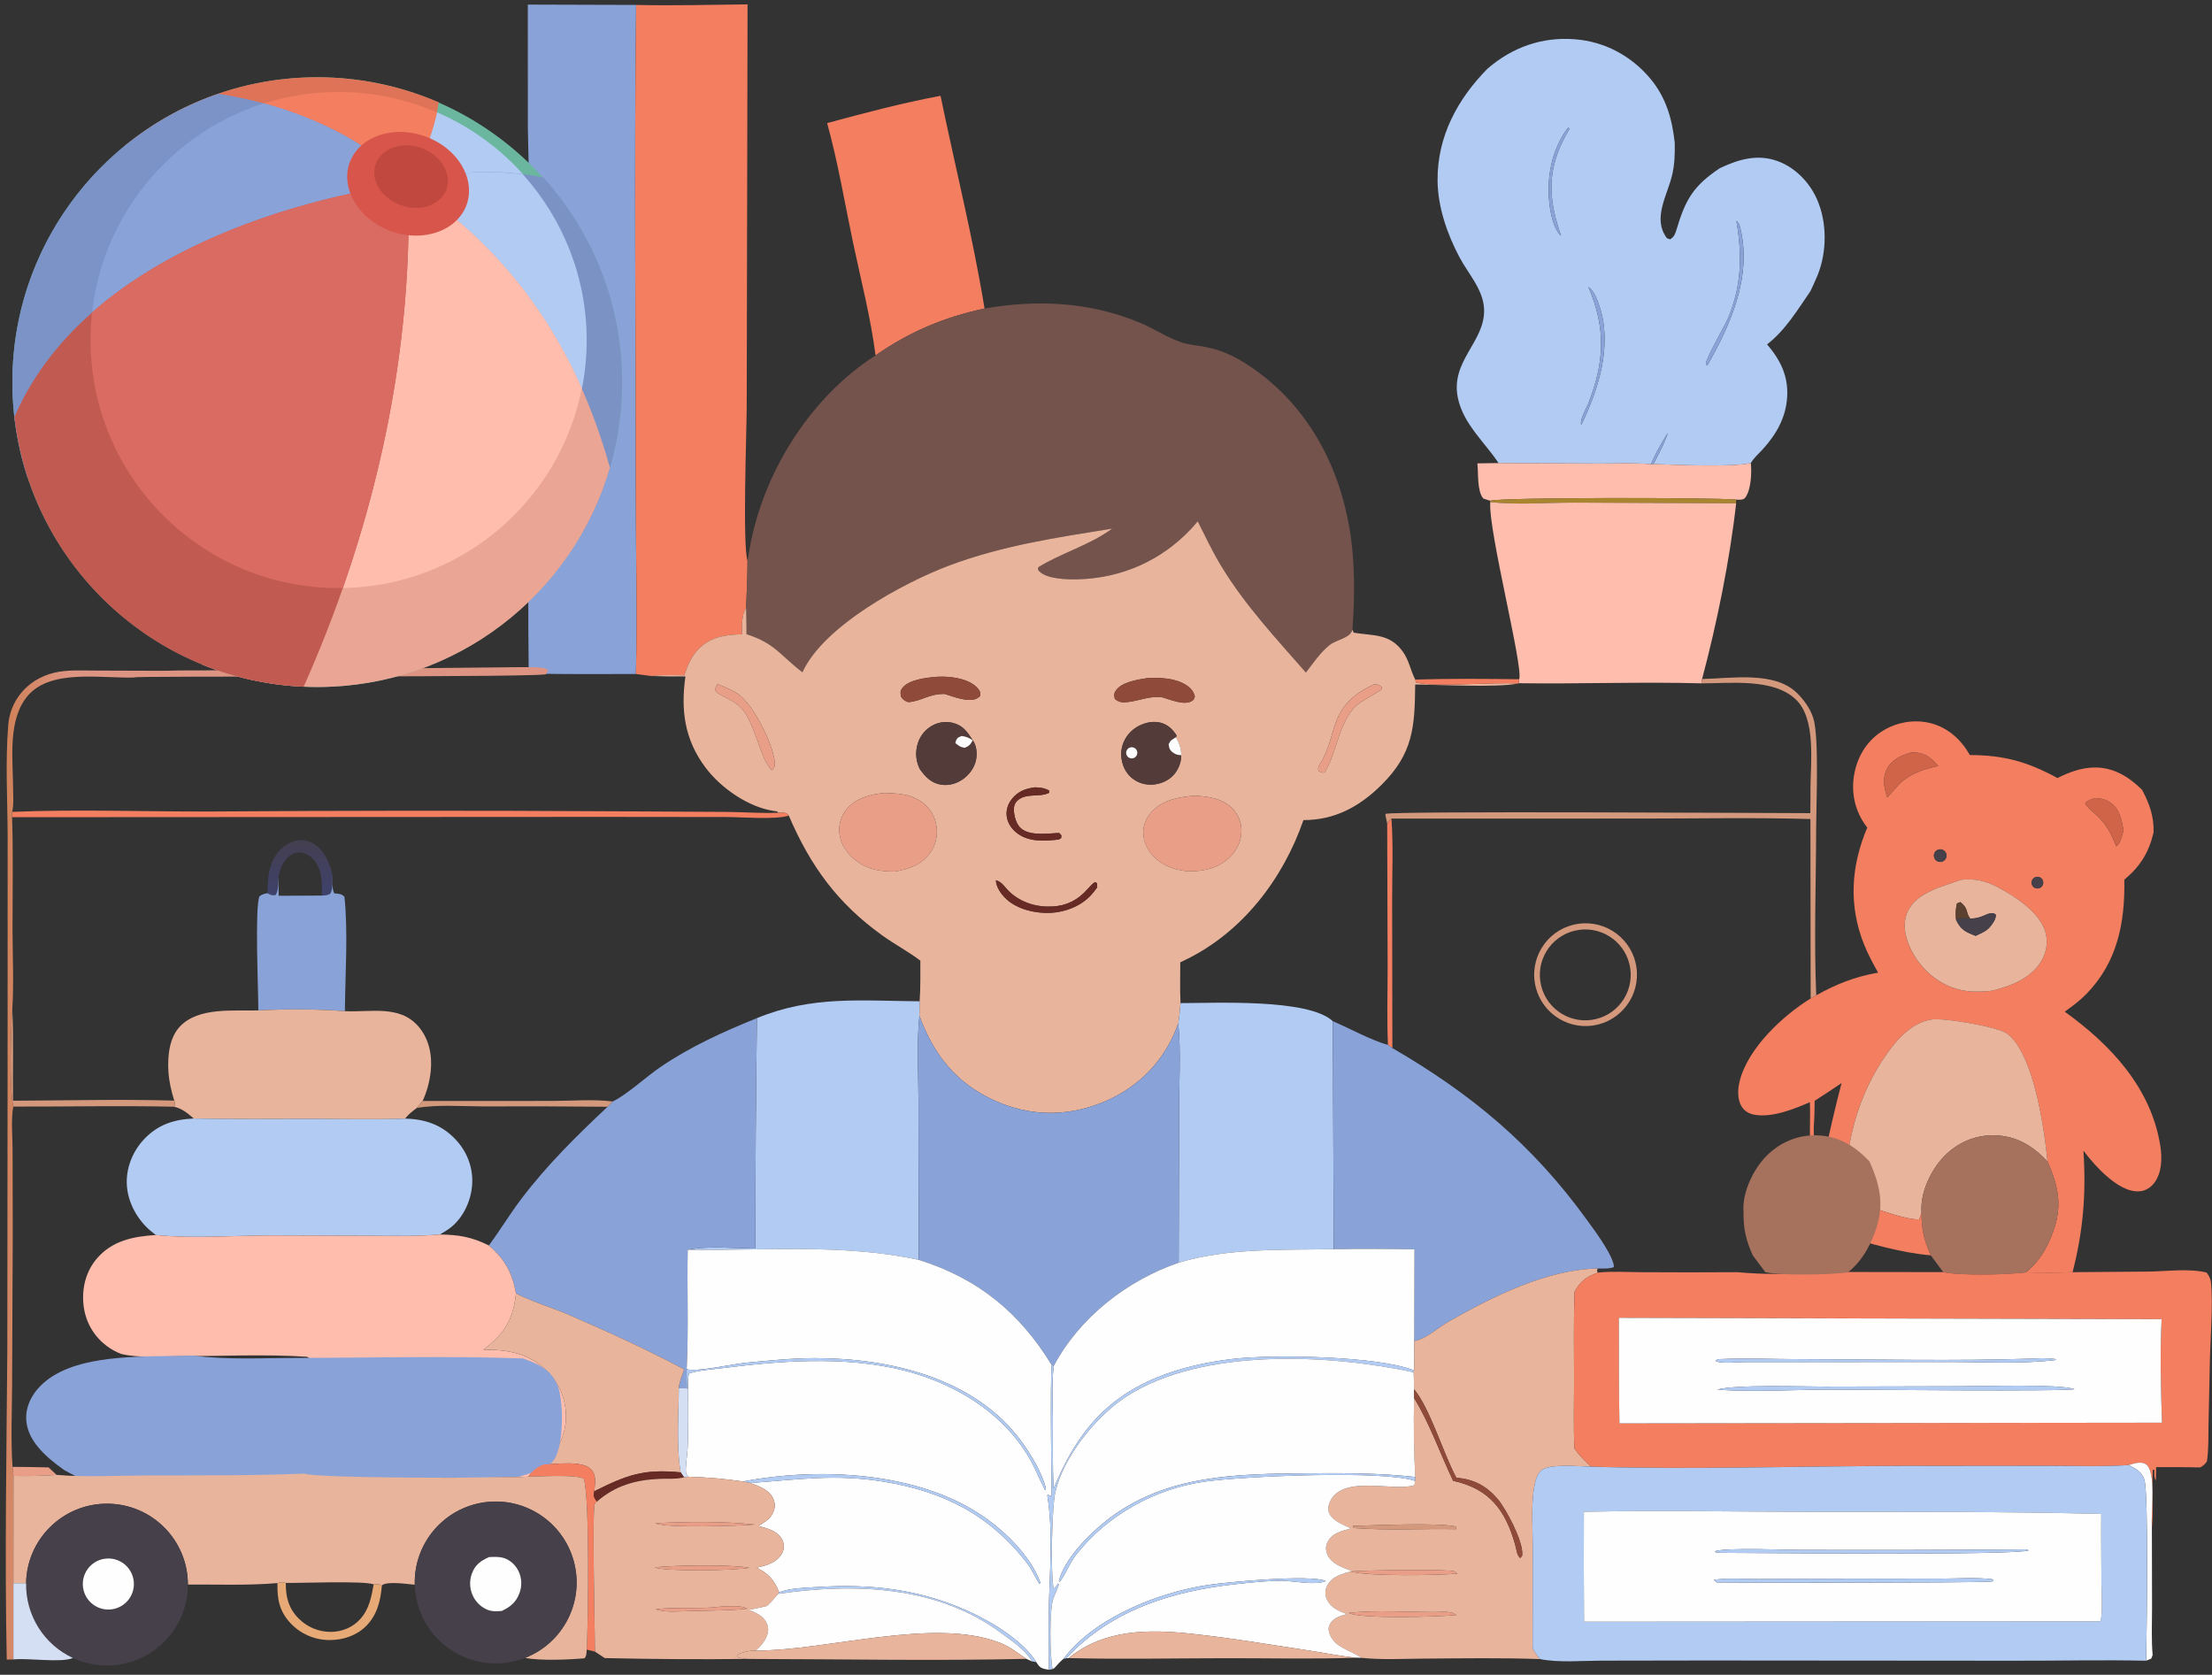 <svg width="317" height="240" viewBox="0 0 317 240" fill="none" xmlns="http://www.w3.org/2000/svg">
<rect x="0" y="0" width="317" height="240" fill="#333333" stroke="none"/>
<path d="M75.64 0.66L91.163 0.706C90.875 24.061 91.118 47.446 91.113 70.803C91.112 79.381 91.362 88.017 91.131 96.587C86.013 96.583 80.883 96.646 75.767 96.512C75.714 91.881 75.696 87.249 75.712 82.617C75.709 80.503 75.929 78.119 75.6 76.046C76.263 74.575 75.748 69.233 75.603 67.435C76.188 65.512 75.8 59.335 75.802 56.994L75.834 34.494C75.995 29.085 75.731 23.645 75.644 18.236L75.64 0.66Z" fill="#89A2D8"/>
<path d="M107.132 0.626C101.818 0.677 96.478 0.832 91.166 0.707C90.878 24.061 91.122 47.446 91.117 70.803C91.115 79.381 91.365 88.017 91.134 96.588L93.365 96.879C94.895 96.666 96.518 96.767 98.064 96.775C98.541 95.34 99.084 94.026 100.181 92.943C101.903 91.245 104.028 90.946 106.329 90.906C106.356 89.717 106.248 88.126 106.926 87.127C107.007 84.878 107.124 82.624 107.124 80.374C106.399 78.024 106.995 61.886 107.011 58.393L107.132 0.626Z" fill="#F37E60"/>
<path d="M213.184 9.832C216.736 6.779 220.941 5.265 225.664 5.623C229.926 5.946 233.725 7.966 236.475 11.229C238.747 13.926 239.63 17.01 240.005 20.454C240.035 22.043 239.998 23.514 239.636 25.067C238.949 28.021 236.757 31.31 238.886 34.134L239.332 34.298C239.88 34 240.065 33.55 240.235 32.98C241.547 28.565 242.67 26.647 246.458 24.105C249.114 22.852 251.798 22.035 254.711 23.072C257.258 23.978 259.34 26.148 260.411 28.598C261.852 31.895 261.825 36.122 260.475 39.447C260.161 40.219 259.801 40.977 259.447 41.731C257.617 44.383 255.828 47.37 253.237 49.351C255.135 51.556 256.3 53.886 256.117 56.88C255.935 59.867 254.56 62.251 252.584 64.421C252.037 65.021 251.281 65.66 250.916 66.368C248.028 66.979 240.213 66.617 236.95 66.499C237.703 65.033 238.518 63.598 239.019 62.023C238.104 63.499 237.252 64.907 236.618 66.53C234.216 66.296 231.66 66.438 229.244 66.427L214.76 66.362C212.743 63.334 209.723 60.763 208.935 57.064C207.798 51.732 212.802 49.031 212.685 44.39C212.612 41.522 210.428 39.264 209.149 36.851C207.393 33.538 206.052 29.666 206.017 25.886C205.96 19.599 208.851 14.214 213.184 9.832ZM224.768 18.229C222.289 21.479 221.572 25.567 222.094 29.568C222.26 30.844 222.728 32.94 223.719 33.793C222.061 29.028 221.637 25.065 223.876 20.402C224.189 19.751 224.544 19.121 224.904 18.495L224.768 18.229ZM248.835 31.649C249.708 36.562 249.587 41.169 247.551 45.803C247.108 46.813 244.374 51.522 244.474 52.171C244.489 52.267 244.6 52.32 244.662 52.395C248.056 46.415 251.098 39.63 249.385 32.611C249.275 32.162 249.199 31.956 248.835 31.649ZM227.628 41.117C230.165 47.018 229.957 51.909 227.6 57.867C227.29 58.652 226.443 60.003 226.579 60.803L226.628 60.862C229.096 55.754 231.111 49.486 229.206 43.852C228.897 42.938 228.459 41.647 227.628 41.117Z" fill="#B2CBF3"/>
<path d="M118.535 17.642C123.918 16.179 129.302 14.756 134.788 13.73C136.88 23.866 139.426 33.996 141.095 44.207C135.244 45.478 130.389 47.509 125.473 50.931C124.794 45.543 123.366 40.09 122.249 34.77C121.057 29.094 120.084 23.225 118.535 17.642Z" fill="#F37E60"/>
<path d="M223.721 33.794C222.73 32.941 222.262 30.845 222.096 29.569C221.574 25.568 222.291 21.48 224.77 18.23L224.906 18.496C224.546 19.122 224.191 19.752 223.878 20.403C221.64 25.066 222.063 29.028 223.721 33.794Z" fill="#89A2D8"/>
<path d="M244.658 52.395C244.595 52.32 244.484 52.267 244.469 52.171C244.37 51.522 247.103 46.813 247.547 45.803C249.583 41.169 249.704 36.561 248.831 31.649C249.194 31.956 249.271 32.162 249.381 32.611C251.093 39.63 248.051 46.415 244.658 52.395Z" fill="#89A2D8"/>
<path d="M226.631 60.859L226.581 60.8C226.445 60 227.293 58.648 227.603 57.864C229.96 51.905 230.167 47.014 227.63 41.113C228.462 41.644 228.9 42.934 229.209 43.848C231.113 49.482 229.099 55.751 226.631 60.859Z" fill="#89A2D8"/>
<path d="M125.472 50.932C130.388 47.51 135.243 45.479 141.094 44.208C148.713 42.898 156.086 43.249 163.318 46.227C165.308 47.046 167.216 48.349 169.232 49.035C170.296 49.397 171.567 49.502 172.679 49.706C175.326 50.19 177.505 51.343 179.693 52.881C187.389 58.291 191.86 66.613 193.403 75.754C194.194 80.442 194.159 85.475 193.817 90.214C193.567 91.43 191.509 91.675 190.578 92.409C189.235 93.469 188.182 95.03 187.148 96.382C182.817 91.434 178.415 86.731 174.982 81.072C173.746 79.034 172.719 76.835 171.642 74.709C171.337 75.079 171.021 75.44 170.694 75.792C166.439 80.329 160.736 82.848 154.504 83.019C152.984 83.06 149.982 83 148.906 81.834C148.68 81.589 148.755 81.642 148.797 81.281C152.238 79.179 156.056 78.186 159.397 75.748C151.366 77.048 143.626 78.177 135.966 81.067C129.457 83.522 117.988 89.727 114.996 96.337C111.86 93.966 111.07 92.17 106.975 90.881C106.995 89.632 106.947 88.375 106.923 87.125C107.004 84.876 107.121 82.622 107.121 80.372C107.302 79.375 107.455 78.374 107.663 77.382C109.862 66.945 116.44 56.718 125.472 50.932Z" fill="#74534C"/>
<path d="M236.616 66.526C237.251 64.903 238.102 63.495 239.017 62.019C238.516 63.594 237.701 65.029 236.948 66.495L236.616 66.526Z" fill="#89A2D8"/>
<path d="M211.723 66.403L214.759 66.36L229.243 66.424C231.66 66.436 234.215 66.294 236.617 66.528L236.949 66.496C240.213 66.615 248.027 66.977 250.915 66.366C251.041 67.751 250.962 70.131 250.125 71.296C249.943 71.55 249.706 71.58 249.403 71.609C249.241 71.625 248.974 71.605 248.804 71.596C245.395 71.285 215.069 71.26 213.553 71.761L212.565 71.439C211.645 70.312 211.889 67.865 211.723 66.403Z" fill="#FFBEAD"/>
<path d="M213.551 71.758C215.066 71.257 245.393 71.281 248.802 71.593L248.801 72.131L225.548 72.025C221.66 72.028 217.418 72.377 213.568 71.954L213.551 71.758Z" fill="#AA8530"/>
<path d="M213.569 71.954C217.419 72.377 221.661 72.028 225.549 72.026L248.802 72.131C247.913 80.189 246.02 89.451 243.924 97.303L243.822 97.925C235.104 97.682 226.362 98.033 217.641 97.907L217.71 97.334C218.379 95.784 213.25 75.976 213.569 71.954Z" fill="#FFBEAD"/>
<path d="M106.327 90.902C106.354 89.713 106.245 88.123 106.924 87.124C106.948 88.373 106.996 89.63 106.976 90.88C111.071 92.169 111.861 93.964 114.997 96.336C117.989 89.725 129.458 83.52 135.966 81.065C143.627 78.176 151.367 77.047 159.398 75.746C156.056 78.184 152.239 79.177 148.798 81.28C148.756 81.641 148.681 81.588 148.907 81.833C149.982 82.998 152.985 83.059 154.505 83.017C160.737 82.847 166.44 80.328 170.695 75.79C171.021 75.438 171.338 75.077 171.643 74.707C172.72 76.833 173.747 79.032 174.983 81.07C178.416 86.73 182.818 91.433 187.149 96.38C188.183 95.029 189.236 93.467 190.579 92.408C191.51 91.674 193.568 91.429 193.818 90.212L193.997 90.667C196.721 91.122 199.115 90.752 200.987 93.31C201.945 94.618 202.107 96.011 202.818 97.381L202.92 97.783C205.422 98.554 214.157 97.683 217.499 97.965C214.422 98.558 206.314 98.115 202.81 98.09C202.75 104.184 202.526 107.974 197.972 112.483C194.832 115.594 191.288 117.527 186.798 117.52C183.846 126.007 178.035 133.604 169.844 137.569L169.144 137.904C169.151 139.84 169.072 141.817 169.181 143.747C169.107 144.735 169 145.721 168.859 146.702C168.676 147.173 168.484 147.64 168.282 148.102C166.204 152.823 162.436 156.277 157.622 158.126C152.586 160.06 147.424 159.93 142.513 157.702C137.01 155.206 133.821 151.143 131.76 145.58L131.791 143.484C131.939 141.561 131.878 139.593 131.897 137.662C130.186 136.371 128.233 135.334 126.48 134.079C120.012 129.445 116.146 124.105 113.042 116.883C113.006 116.83 112.978 116.768 112.932 116.721C112.561 116.353 111.951 116.478 111.467 116.471L111.41 116.278C111.279 116.262 111.147 116.247 111.015 116.229C107.289 115.717 103.307 112.938 101.088 109.971C98.094 105.965 97.548 101.771 98.227 96.931C96.605 96.953 94.983 96.935 93.362 96.876C94.892 96.663 96.516 96.764 98.062 96.771C98.539 95.337 99.082 94.022 100.179 92.94C101.901 91.241 104.026 90.943 106.327 90.902ZM168.517 105.654L168.62 105.406C168.05 104.476 167.262 103.756 166.166 103.527C165.002 103.283 163.69 103.659 162.72 104.315C161.672 105.013 160.956 106.111 160.74 107.352C160.545 108.535 160.845 109.879 161.58 110.835C162.306 111.772 163.398 112.353 164.58 112.431C165.791 112.52 167.082 112.104 167.976 111.274C168.739 110.566 169.223 109.473 169.283 108.437C169.287 108.362 169.28 108.288 169.279 108.213C169.245 107.156 169.016 106.571 168.517 105.654ZM139.41 106.08C138.605 104.863 137.991 103.918 136.471 103.57C135.408 103.328 134.293 103.524 133.377 104.113C132.327 104.774 131.635 105.833 131.396 107.045C131.179 108.142 131.317 109.205 131.818 110.207C132.604 111.312 133.454 112.22 134.854 112.442C136.037 112.629 137.204 112.269 138.146 111.547C139.114 110.804 139.822 109.71 139.937 108.479C140.014 107.658 139.887 106.768 139.41 106.08ZM134.204 96.989C132.753 97.115 130.153 97.381 129.264 98.665C128.963 99.099 129.052 99.382 129.13 99.857C129.448 100.299 129.642 100.423 130.148 100.619C132.045 100.503 133.161 99.383 135.388 99.448C136.563 99.797 138.793 100.721 139.995 100.087C140.243 99.956 140.284 99.899 140.472 99.725C140.527 99.275 140.465 99.051 140.163 98.692C139.026 97.336 136.675 96.973 135.01 96.967C134.741 96.967 134.473 96.974 134.204 96.989ZM164.458 97.17C163.066 97.381 160.648 97.733 159.855 99.043C159.597 99.468 159.676 99.725 159.77 100.169C160.382 100.654 160.852 100.692 161.62 100.604C163.171 100.427 164.439 99.836 166.047 99.88L166.402 99.886C167.65 100.201 169.589 101.138 170.779 100.471C171.129 100.275 171.108 100.137 171.233 99.803C171.043 99.034 170.624 98.57 169.962 98.153C168.349 97.138 166.306 97.107 164.458 97.17ZM102.826 98.042L102.448 98.709C102.602 99.253 102.789 99.294 103.273 99.561C104.279 100.116 105.451 100.639 106.25 101.49C108.241 103.61 108.986 109.023 110.647 110.383C110.991 109.905 111.096 109.824 111.035 109.209C110.775 106.609 107.923 100.779 105.626 99.351C104.745 98.803 103.794 98.407 102.826 98.042ZM196.887 98.079C194.296 99.286 192.405 100.816 191.409 103.597C190.78 105.355 190.436 107.22 189.537 108.867C189.223 109.443 188.738 109.862 188.964 110.494C189.337 110.659 189.427 110.773 189.839 110.697C191.639 107.685 191.853 103.471 194.42 101.054C194.897 100.605 197.857 98.991 197.963 98.796C198.019 98.692 197.995 98.563 198.011 98.447C197.539 98.063 197.502 98.09 196.887 98.079ZM148.311 112.825C146.927 113.017 145.916 113.379 145.009 114.497C144.444 115.193 144.156 116.09 144.271 116.985C144.403 118.018 145.066 118.919 145.906 119.504C147.642 120.711 149.743 120.489 151.729 120.315L152.08 120.085L152.102 119.698L151.783 119.362C150.147 119.429 147.625 119.84 146.302 118.694C145.633 118.115 145.34 116.972 145.297 116.122C145.27 115.603 145.413 115.081 145.808 114.722C147.077 113.57 148.991 114.32 150.354 113.605L150.354 113.284C149.635 112.906 149.117 112.856 148.311 112.825ZM126.748 113.629C124.704 113.831 122.603 114.36 121.262 116.051C120.492 117.017 120.146 118.254 120.301 119.479C120.49 121.062 121.469 122.433 122.726 123.367C124.434 124.635 126.237 124.919 128.305 124.885C130.334 124.532 132.177 123.876 133.382 122.082C134.158 120.931 134.439 119.517 134.162 118.157C133.9 116.768 133.079 115.548 131.892 114.781C130.328 113.769 128.546 113.683 126.748 113.629ZM171.188 114.023C168.813 114.237 166.487 114.619 164.857 116.56C164.076 117.491 163.725 118.644 163.881 119.851C164.063 121.26 164.899 122.505 166.02 123.35C167.329 124.337 168.793 124.731 170.4 124.868C172.595 124.852 174.643 124.41 176.267 122.812C177.271 121.825 177.901 120.506 177.91 119.088C177.928 117.823 177.414 116.608 176.493 115.741C175.033 114.363 173.097 114.136 171.188 114.023ZM142.716 126.144C142.764 127.144 143.466 128.13 144.197 128.818C145.805 130.331 148.441 130.922 150.59 130.813C152.709 130.704 154.935 129.834 156.38 128.242C156.691 127.899 156.97 127.523 157.245 127.151L157.198 126.536L156.892 126.41C156.482 126.718 156.185 127.038 155.844 127.422C154.474 128.963 152.916 129.787 150.841 129.901C148.555 130.027 146.351 129.367 144.66 127.789C144 127.173 143.604 126.354 142.716 126.144Z" fill="#E9B49C"/>
<path d="M28.838 96.076L74.902 95.602C77.985 95.602 79.093 95.727 78.226 96.552C81.217 97.141 16.386 96.819 19.413 97.081C14.781 97.271 7.457 95.799 4.081 99.591C1.047 102.998 1.853 108.73 1.878 112.986C1.884 114.039 1.99 115.318 1.747 116.349L1.732 117.113C1.907 122.491 1.792 127.908 1.797 133.291C1.801 137.02 1.998 140.856 1.767 144.567C1.541 147.62 1.321 155.795 1.899 158.58C1.568 160.493 1.795 162.742 1.803 164.704L1.828 176.737L1.734 198.504C1.72 202.365 1.529 206.359 1.797 210.209L1.931 211.5L1.92 226.88L1.921 237.803L0.966 237.824C0.664 223.171 0.936 208.459 1.046 193.802L1.088 152.66L1.096 120.257C1.093 114.868 0.737 109.241 1.184 103.885C1.307 102.273 1.905 100.733 2.901 99.46C4.1 97.918 5.827 96.88 7.715 96.417C9.594 95.957 11.615 96.09 13.535 96.094L22.972 96.126C24.852 96.132 24.565 96.076 26.464 96.076C27.329 96.076 28.088 96.076 28.838 96.076Z" fill="url(#paint0_linear_2006_9272)"/>
<path d="M135.39 99.448C133.164 99.384 132.048 100.503 130.15 100.62C129.645 100.423 129.45 100.299 129.132 99.858C129.054 99.383 128.965 99.099 129.266 98.666C130.156 97.382 132.755 97.116 134.206 96.989C134.475 96.975 134.744 96.967 135.013 96.967C136.677 96.973 139.028 97.337 140.166 98.692C140.467 99.052 140.529 99.275 140.474 99.726C140.287 99.899 140.245 99.957 139.997 100.087C138.796 100.722 136.566 99.798 135.39 99.448Z" fill="#904A39"/>
<path d="M166.404 99.888L166.049 99.882C164.441 99.838 163.173 100.428 161.622 100.606C160.854 100.694 160.384 100.656 159.772 100.171C159.678 99.727 159.599 99.47 159.857 99.046C160.65 97.735 163.068 97.383 164.46 97.172C166.308 97.109 168.351 97.14 169.964 98.156C170.626 98.572 171.045 99.036 171.235 99.805C171.11 100.139 171.131 100.277 170.781 100.473C169.591 101.14 167.652 100.203 166.404 99.888Z" fill="#904A39"/>
<path d="M243.925 97.306C248.113 97.216 254.258 96.154 257.486 99.273C258.499 100.252 259.41 101.522 259.851 102.871C260.719 105.525 260.276 115.275 260.272 118.507C260.262 126.513 259.945 134.638 260.282 142.632L259.484 143.08L259.45 117.366C251.273 117.141 243.046 117.306 234.863 117.302L199.407 117.307C199.163 117.564 198.949 117.753 198.797 118.077C198.76 117.555 198.538 117.16 198.541 116.635C199.281 116.194 253.813 116.519 259.436 116.528C259.461 115.336 259.452 114.142 259.456 112.95C259.469 109.244 260.285 103.024 257.354 100.229C254.126 97.15 247.961 97.936 243.823 97.928L243.925 97.306Z" fill="#D4987C"/>
<path d="M202.818 97.385C207.766 97.224 212.76 97.279 217.711 97.337L217.642 97.91L217.5 97.968C214.157 97.686 205.423 98.557 202.921 97.786L202.818 97.385Z" fill="#F37E60"/>
<path d="M110.647 110.388C108.986 109.027 108.241 103.615 106.25 101.495C105.451 100.643 104.279 100.121 103.272 99.566C102.789 99.299 102.602 99.257 102.448 98.713L102.826 98.047C103.794 98.412 104.745 98.807 105.626 99.355C107.923 100.783 110.775 106.614 111.035 109.214C111.096 109.828 110.991 109.909 110.647 110.388Z" fill="#E99E87"/>
<path d="M189.842 110.698C189.43 110.774 189.34 110.66 188.967 110.495C188.741 109.863 189.226 109.443 189.54 108.868C190.439 107.22 190.783 105.356 191.412 103.598C192.408 100.816 194.299 99.286 196.89 98.08C197.505 98.09 197.542 98.064 198.014 98.448C197.998 98.564 198.022 98.693 197.966 98.796C197.86 98.992 194.9 100.606 194.423 101.055C191.856 103.472 191.642 107.685 189.842 110.698Z" fill="#E99E87"/>
<path d="M139.41 106.082C138.834 105.711 138.512 105.565 137.834 105.469C137.383 105.642 137.184 105.674 136.994 106.163C136.954 106.267 136.942 106.379 136.917 106.488C137.432 106.897 137.576 107.047 138.241 107.162C138.879 106.932 139.089 106.664 139.41 106.082C139.887 106.77 140.014 107.661 139.937 108.482C139.822 109.712 139.114 110.806 138.146 111.549C137.204 112.271 136.037 112.631 134.854 112.444C133.454 112.222 132.604 111.314 131.818 110.209C131.318 109.207 131.179 108.144 131.396 107.047C131.635 105.835 132.327 104.777 133.378 104.115C134.294 103.526 135.408 103.33 136.471 103.572C137.992 103.92 138.606 104.865 139.41 106.082Z" fill="#533B39"/>
<path d="M168.516 105.655C167.955 105.988 167.77 106.041 167.467 106.637C167.54 107.197 167.608 107.501 168.108 107.854C168.5 108.13 168.793 108.206 169.277 108.213C169.279 108.288 169.286 108.362 169.282 108.437C169.221 109.473 168.737 110.566 167.974 111.274C167.081 112.105 165.789 112.52 164.579 112.431C163.397 112.353 162.304 111.773 161.579 110.835C160.844 109.88 160.544 108.535 160.739 107.352C160.955 106.111 161.671 105.013 162.719 104.315C163.688 103.659 165 103.283 166.165 103.527C167.26 103.757 168.048 104.477 168.619 105.407L168.516 105.655ZM161.821 107.163C161.436 107.36 161.277 107.827 161.46 108.218C161.644 108.61 162.105 108.786 162.503 108.616C162.773 108.501 162.958 108.247 162.987 107.955C163.015 107.662 162.882 107.378 162.639 107.213C162.396 107.048 162.082 107.029 161.821 107.163Z" fill="#533B39"/>
<path d="M294.85 111.498C296.533 110.651 298.315 109.989 300.227 109.983C302.941 109.974 305.117 111.344 306.976 113.179C308.05 115.195 308.674 116.938 308.633 119.27C307.959 122.149 306.729 124.146 304.437 126.062C304.542 132.212 303.456 137.841 299.03 142.407C298.09 143.377 296.991 144.195 295.893 144.977C302.443 149.673 308.266 155.864 309.586 164.165C309.865 165.919 309.848 168.025 308.726 169.507C308.236 170.157 307.553 170.609 306.734 170.704C304.971 170.91 303.197 169.656 301.925 168.56C300.657 167.469 299.584 166.218 298.571 164.892C298.983 170.959 298.548 176.399 297.018 182.312C294.788 182.41 292.574 182.383 290.344 182.34C292.191 180.815 293.282 179 294.131 176.779C295.602 172.928 295.045 170.11 293.427 166.443C292.954 161.714 291.489 151.19 287.71 148.176C286.425 147.152 278.621 145.842 276.837 146.1C274.025 146.507 271.866 148.92 270.32 151.131C266.261 156.936 264.42 163.871 264.453 170.903C263.325 169.324 262.441 167.37 261.423 165.694C262.214 162.18 262.997 158.687 263.915 155.201C262.644 156.074 261.358 156.923 260.056 157.748C260.051 159.018 260.025 160.272 259.925 161.539C259.95 162.35 259.979 163.138 259.876 163.946L259.408 163.666C259.325 161.767 259.453 159.854 259.375 157.947C257.103 158.926 254.036 160.166 251.507 159.76C250.742 159.636 250.045 159.281 249.621 158.616C248.969 157.595 249.019 156.168 249.286 155.034C250.405 150.281 255.483 145.545 259.483 143.083L260.28 142.635C263.208 140.993 265.848 139.967 269.15 139.383C268.422 138.078 267.711 136.774 267.153 135.386C264.892 129.77 265.259 124.093 267.596 118.59C267.363 118.293 267.149 117.998 266.952 117.675C265.541 115.368 265.228 112.692 265.921 110.089C266.541 107.763 267.965 105.78 270.068 104.579C272.095 103.42 274.566 103.051 276.828 103.675C279.246 104.343 281.094 106.053 282.301 108.202C287.178 108.205 290.608 109.172 294.85 111.498ZM273.921 107.824C272.536 108.215 271.14 108.811 270.434 110.153C269.72 111.511 269.991 112.904 270.47 114.286L272.22 112.314C273.927 110.745 275.585 110.286 277.775 109.76C276.812 108.695 276.011 107.944 274.506 107.836C274.312 107.822 274.116 107.824 273.921 107.824ZM300.184 114.366C299.693 114.575 299.123 114.701 298.801 115.131C299.233 115.8 299.837 116.249 300.42 116.78C301.855 118.088 302.583 119.5 303.271 121.281C303.898 120.88 304.104 119.709 304.324 118.992C304.06 117.494 303.781 115.934 302.432 115.005C301.727 114.52 301.021 114.402 300.184 114.366ZM277.744 121.762C277.43 121.874 277.202 122.148 277.151 122.477C277.1 122.806 277.233 123.136 277.498 123.338C277.763 123.539 278.117 123.579 278.42 123.442C278.863 123.241 279.069 122.728 278.888 122.277C278.706 121.827 278.201 121.599 277.744 121.762ZM291.586 125.744C291.305 125.892 291.131 126.186 291.138 126.504C291.145 126.822 291.331 127.108 291.618 127.243C291.906 127.379 292.245 127.34 292.494 127.144C292.835 126.876 292.915 126.393 292.679 126.029C292.443 125.666 291.969 125.542 291.586 125.744ZM281.054 126.081C278.426 127.029 274.656 127.867 273.386 130.633C272.659 132.217 272.951 133.964 273.608 135.519C274.747 138.215 276.971 140.461 279.721 141.498C281.612 142.21 283.437 142.19 285.405 141.99C288.054 141.355 290.921 140.292 292.453 137.873C293.263 136.592 293.541 135.053 293.128 133.584C292.331 130.745 288.702 128.391 286.212 127.1C284.488 126.205 282.999 125.882 281.054 126.081Z" fill="#F37E60"/>
<path d="M136.914 106.489C136.94 106.381 136.952 106.269 136.992 106.165C137.181 105.676 137.381 105.644 137.831 105.47C138.509 105.566 138.831 105.713 139.407 106.083C139.087 106.666 138.876 106.934 138.239 107.163C137.573 107.048 137.43 106.899 136.914 106.489Z" fill="#FEFEFE"/>
<path d="M169.284 108.215C168.8 108.207 168.507 108.131 168.115 107.855C167.615 107.503 167.547 107.198 167.474 106.638C167.777 106.042 167.962 105.99 168.523 105.656C169.021 106.573 169.251 107.157 169.284 108.215Z" fill="#FEFEFE"/>
<path d="M162.504 108.619C162.107 108.789 161.646 108.613 161.462 108.221C161.278 107.83 161.438 107.363 161.822 107.165C162.084 107.031 162.397 107.05 162.64 107.216C162.883 107.381 163.017 107.665 162.988 107.958C162.96 108.25 162.774 108.503 162.504 108.619Z" fill="#FEFEFE"/>
<path d="M270.468 114.285C269.989 112.903 269.718 111.51 270.432 110.151C271.138 108.81 272.534 108.214 273.919 107.823C274.114 107.823 274.31 107.821 274.504 107.834C276.009 107.942 276.81 108.694 277.773 109.759C275.583 110.284 273.925 110.744 272.218 112.312L270.468 114.285Z" fill="#CF6448"/>
<path d="M151.786 119.365L152.106 119.7L152.083 120.087L151.732 120.317C149.746 120.491 147.646 120.713 145.91 119.506C145.069 118.922 144.406 118.02 144.274 116.987C144.159 116.092 144.447 115.195 145.012 114.499C145.92 113.381 146.93 113.02 148.315 112.827C149.12 112.858 149.638 112.908 150.357 113.286L150.357 113.607C148.995 114.322 147.081 113.572 145.811 114.724C145.416 115.083 145.273 115.605 145.3 116.124C145.343 116.974 145.636 118.117 146.305 118.696C147.628 119.842 150.15 119.431 151.786 119.365Z" fill="#682A24"/>
<path d="M128.305 124.889C126.236 124.923 124.433 124.639 122.726 123.371C121.468 122.437 120.489 121.066 120.3 119.483C120.145 118.258 120.491 117.021 121.261 116.055C122.602 114.364 124.703 113.835 126.747 113.632C128.546 113.687 130.328 113.773 131.891 114.785C133.078 115.552 133.899 116.772 134.161 118.161C134.438 119.521 134.157 120.935 133.382 122.086C132.176 123.879 130.333 124.536 128.305 124.889Z" fill="#E99E87"/>
<path d="M170.396 124.87C168.789 124.733 167.325 124.34 166.016 123.353C164.895 122.507 164.059 121.263 163.877 119.854C163.721 118.646 164.072 117.493 164.853 116.562C166.482 114.622 168.809 114.24 171.184 114.026C173.093 114.138 175.029 114.365 176.489 115.743C177.41 116.611 177.924 117.825 177.906 119.09C177.897 120.509 177.266 121.828 176.263 122.814C174.639 124.412 172.591 124.855 170.396 124.87Z" fill="#E99E87"/>
<path d="M303.273 121.279C302.585 119.497 301.857 118.085 300.422 116.777C299.839 116.246 299.235 115.797 298.803 115.128C299.125 114.698 299.695 114.573 300.186 114.363C301.023 114.399 301.729 114.517 302.434 115.002C303.783 115.931 304.062 117.491 304.326 118.989C304.106 119.706 303.9 120.877 303.273 121.279Z" fill="#CF6448"/>
<path d="M1.733 117.107L1.748 116.343C11.11 115.957 20.565 116.313 29.94 116.294C49.231 116.153 68.523 116.141 87.814 116.259L104.292 116.35C106.672 116.37 109.092 116.572 111.466 116.471C111.95 116.478 112.561 116.353 112.931 116.721C112.978 116.768 113.005 116.83 113.041 116.884C111.077 117.497 106.305 117.086 104.106 117.082L86.175 117.062L1.733 117.107Z" fill="#F37E60"/>
<path d="M198.797 118.079C198.949 117.754 199.163 117.565 199.407 117.309C199.689 121.134 199.503 125.071 199.508 128.91L199.54 150.196L198.906 149.753C198.737 146.051 198.861 142.284 198.859 138.574L198.797 118.079Z" fill="#F37E60"/>
<path d="M38.34 127.999C38.373 126.31 38.384 124.754 39.156 123.206C39.758 121.997 40.795 120.963 42.104 120.557C43.013 120.274 43.955 120.364 44.789 120.822C46.478 121.751 47.138 123.455 47.606 125.202C47.593 126.092 47.768 127.252 47.345 128.046C46.925 128.33 46.603 128.312 46.112 128.34C46.138 126.776 46.232 125.32 45.447 123.903C45.007 123.109 44.304 122.421 43.397 122.213C42.768 122.069 42.131 122.188 41.604 122.563C40.61 123.269 40.118 124.472 39.899 125.625C39.836 126.386 39.942 127.637 39.489 128.262C39.027 128.35 38.875 128.281 38.437 128.068C38.401 128.05 38.372 128.022 38.34 127.999Z" fill="url(#paint1_linear_2006_9272)"/>
<path d="M278.421 123.438C278.118 123.575 277.764 123.535 277.499 123.333C277.233 123.132 277.1 122.801 277.151 122.472C277.203 122.143 277.43 121.869 277.744 121.758C278.202 121.595 278.706 121.823 278.888 122.273C279.069 122.724 278.863 123.237 278.421 123.438Z" fill="#45404A"/>
<path d="M47.613 125.2C47.691 125.968 47.542 127.411 47.895 128.013C48.516 128.108 48.931 128.041 49.361 128.514C49.903 133.486 49.465 139.787 49.427 144.895C45.369 144.597 41.09 144.575 37.022 144.792C37.034 142.236 36.483 129.892 37.195 128.428C37.595 128.145 37.865 128.075 38.347 127.997C38.379 128.02 38.408 128.048 38.443 128.066C38.882 128.28 39.034 128.348 39.495 128.26C39.948 127.636 39.843 126.385 39.906 125.623L39.933 128.368L46.119 128.338C46.61 128.31 46.932 128.329 47.352 128.044C47.775 127.25 47.599 126.091 47.613 125.2Z" fill="#89A2D8"/>
<path d="M292.498 127.142C292.249 127.338 291.909 127.377 291.622 127.241C291.335 127.106 291.149 126.82 291.142 126.502C291.135 126.184 291.308 125.89 291.589 125.742C291.972 125.54 292.446 125.664 292.682 126.027C292.918 126.39 292.839 126.874 292.498 127.142Z" fill="#45404A"/>
<path d="M285.408 141.986C283.439 142.185 281.615 142.206 279.724 141.493C276.974 140.456 274.75 138.211 273.61 135.514C272.953 133.96 272.661 132.213 273.388 130.629C274.659 127.863 278.429 127.025 281.057 126.076C283.001 125.878 284.49 126.201 286.214 127.096C288.704 128.387 292.333 130.741 293.131 133.58C293.543 135.048 293.266 136.588 292.455 137.868C290.923 140.287 288.056 141.351 285.408 141.986ZM282.335 131.619C282.28 131.531 282.224 131.443 282.171 131.354C282.01 131.085 281.946 130.87 281.87 130.57C281.737 130.042 281.371 129.579 280.925 129.27L280.442 129.47C280.254 130.315 280.245 130.917 280.31 131.779C280.956 133.231 281.699 133.561 283.128 134.115L283.277 134.042C283.939 133.725 284.659 133.435 285.151 132.868C285.56 132.398 286.052 131.716 286.025 131.073L285.698 130.866C285.272 130.863 285.024 130.893 284.628 131.068C283.874 131.402 283.391 131.603 282.555 131.619C282.482 131.621 282.408 131.619 282.335 131.619Z" fill="#E9B49C"/>
<path d="M157.246 127.153C156.971 127.525 156.692 127.901 156.381 128.244C154.936 129.836 152.71 130.706 150.591 130.815C148.442 130.924 145.806 130.333 144.198 128.82C143.467 128.132 142.765 127.146 142.717 126.146C143.605 126.356 144.001 127.175 144.661 127.791C146.352 129.369 148.556 130.029 150.842 129.903C152.917 129.789 154.475 128.965 155.845 127.424C156.186 127.04 156.483 126.72 156.893 126.412L157.199 126.538L157.246 127.153Z" fill="#682A24"/>
<path d="M282.333 131.619C281.711 131.596 280.845 131.452 280.308 131.778C280.243 130.916 280.252 130.315 280.439 129.47L280.923 129.27C281.369 129.579 281.735 130.042 281.868 130.57C281.944 130.87 282.008 131.085 282.169 131.354C282.222 131.443 282.278 131.53 282.333 131.619Z" fill="#5D4130"/>
<path d="M280.312 131.778C280.849 131.451 281.716 131.595 282.337 131.618C282.41 131.618 282.484 131.62 282.557 131.618C283.393 131.602 283.877 131.401 284.63 131.067C285.026 130.892 285.275 130.862 285.7 130.866L286.027 131.072C286.054 131.716 285.562 132.397 285.153 132.867C284.661 133.435 283.941 133.725 283.279 134.041L283.13 134.114C281.701 133.561 280.958 133.23 280.312 131.778Z" fill="#45404A"/>
<path d="M228.313 146.958C224.275 147.56 220.518 144.761 219.938 140.72C219.358 136.679 222.176 132.937 226.22 132.379C230.234 131.824 233.942 134.617 234.517 138.627C235.093 142.638 232.321 146.361 228.313 146.958ZM225.692 133.367C222.178 134.196 220.009 137.724 220.856 141.233C221.703 144.742 225.244 146.892 228.748 146.026C232.226 145.167 234.357 141.66 233.516 138.177C232.675 134.694 229.179 132.545 225.692 133.367Z" fill="#D4987C"/>
<path d="M108.478 145.898C116.399 142.637 123.475 143.436 131.792 143.487L131.76 145.583C131.354 149.489 131.613 153.594 131.623 157.524L131.665 180.545C120.783 178.204 109.597 179.248 98.557 179.104C101.475 178.491 105.229 178.902 108.25 178.914C108.246 167.909 108.322 156.903 108.478 145.898Z" fill="#B2CBF3"/>
<path d="M169.182 143.748C174.051 143.756 187.483 143.058 191.004 146.335L191.138 179.015C183.891 179.138 175.912 178.817 168.912 180.948L168.971 159.003C168.975 154.969 169.244 150.71 168.86 146.704C169.001 145.722 169.108 144.737 169.182 143.748Z" fill="#B2CBF3"/>
<path d="M37.016 144.796C41.084 144.579 45.363 144.602 49.421 144.899C53.043 145.102 57.221 143.952 59.94 147.065C61.481 148.83 61.958 151.186 61.733 153.472C61.581 154.96 61.189 156.413 60.572 157.775C60.266 158.104 59.977 158.412 59.722 158.784C59.085 159.259 58.538 159.676 58.048 160.306C53.689 160.454 49.292 160.342 44.928 160.34C39.21 160.338 33.48 160.407 27.764 160.287C26.897 159.53 26.098 158.866 24.958 158.597C25.159 158.168 25.078 158.159 24.974 157.723C24.54 156.334 24.22 154.969 24.134 153.514C24.007 151.376 24.243 148.734 25.776 147.111C28.457 144.273 33.455 144.905 37.016 144.796Z" fill="#E9B49C"/>
<path d="M1.766 144.563C1.986 148.939 1.803 153.352 1.872 157.736C9.558 157.709 17.291 157.498 24.972 157.722C25.076 158.158 25.157 158.167 24.956 158.596C17.278 158.428 9.579 158.595 1.898 158.576C1.32 155.791 1.54 147.616 1.766 144.563Z" fill="#D4987C"/>
<path d="M131.667 180.545L131.626 157.524C131.615 153.594 131.357 149.49 131.763 145.583C133.824 151.146 137.013 155.209 142.516 157.705C147.427 159.933 152.589 160.063 157.625 158.129C162.439 156.28 166.207 152.826 168.285 148.105C168.487 147.643 168.679 147.176 168.862 146.705C169.246 150.712 168.977 154.97 168.973 159.004L168.914 180.949C161.552 183.478 154.72 188.777 151.026 195.731L150.724 195.628C146.104 188.069 140.138 183.201 131.667 180.545Z" fill="#89A2D8"/>
<path d="M87.803 157.849C89.818 156.887 92.63 154.281 94.627 152.922C98.952 149.979 103.645 147.85 108.479 145.898C108.323 156.903 108.247 167.909 108.251 178.915C105.23 178.903 101.476 178.491 98.558 179.105C98.447 184.778 98.692 190.528 98.409 196.187C98.392 197.115 98.413 198.036 98.442 198.963L97.281 198.917C97.33 198.053 97.787 197.074 98.063 196.25C92.605 193.319 86.801 190.704 81.112 188.247C79.61 187.598 74.961 186.04 73.954 185.324C73.391 182.352 72.356 180.441 70.057 178.475C71.682 176.295 73.083 173.945 74.729 171.777C78.45 166.878 82.609 162.799 87.063 158.604L87.803 157.849Z" fill="#89A2D8"/>
<path d="M293.429 166.437C291.312 164.216 289.022 162.778 285.848 162.693C283.106 162.621 280.566 163.714 278.647 165.662C276.792 167.547 275.238 170.757 275.359 173.464C275.361 173.523 275.371 173.582 275.377 173.641C275.3 174.028 275.198 174.36 275.05 174.726C273.245 174.973 266.157 172.362 264.444 171.388L264.456 170.897C264.422 163.865 266.263 156.93 270.322 151.125C271.868 148.914 274.027 146.501 276.84 146.094C278.624 145.836 286.428 147.146 287.713 148.17C291.491 151.184 292.956 161.708 293.429 166.437Z" fill="#E9B49C"/>
<path d="M191.006 146.336C193.48 147.405 196.365 149.007 198.908 149.752L199.542 150.194C210.847 156.758 219.571 164.009 227.313 174.672C228.467 176.262 230.715 179.239 231.228 181.107C231.291 181.337 231.278 181.373 231.272 181.58C230.562 181.86 229.733 181.777 228.979 181.777C221.61 181.932 213.89 185.814 207.588 189.397C206.062 190.264 204.401 191.864 202.677 192.174L202.714 179.035C198.856 178.955 194.998 178.948 191.14 179.016L191.006 146.336Z" fill="#89A2D8"/>
<path d="M59.725 158.782C59.979 158.411 60.268 158.102 60.575 157.774L79.118 157.768C81.921 157.766 85.028 157.495 87.802 157.847L87.063 158.602C81.093 158.543 75.122 158.526 69.152 158.548C66.121 158.551 62.699 158.251 59.725 158.782Z" fill="#D4987C"/>
<path d="M22.328 176.981C22.071 176.784 21.817 176.582 21.569 176.375C19.713 174.809 18.374 172.409 18.188 169.974C18.003 167.548 18.927 165.128 20.562 163.346C22.554 161.174 24.92 160.409 27.77 160.285C33.486 160.406 39.215 160.337 44.934 160.339C49.298 160.341 53.695 160.453 58.054 160.304C60.897 160.356 63.291 161.171 65.291 163.293C66.912 165.012 67.789 167.245 67.672 169.614C67.56 171.866 66.54 174.238 64.811 175.725C64.279 176.183 63.639 176.552 63.038 176.912C59.729 177.192 56.415 177.103 53.096 177.091L39.056 177.044C33.843 177.038 27.407 177.525 22.328 176.981Z" fill="#B2CBF3"/>
<path d="M275.377 173.644C275.371 173.585 275.362 173.526 275.359 173.467C275.239 170.76 276.792 167.55 278.647 165.665C280.566 163.717 283.107 162.624 285.849 162.697C289.022 162.781 291.312 164.219 293.43 166.441C295.048 170.108 295.605 172.925 294.134 176.777C293.285 178.997 292.194 180.813 290.347 182.337C287.927 182.672 280.853 182.838 278.489 182.302L276.7 179.896C275.719 177.767 275.331 175.985 275.377 173.644Z" fill="#A7725D"/>
<path d="M264.441 171.389C266.153 172.363 273.241 174.974 275.046 174.727C275.195 174.361 275.296 174.029 275.373 173.642C275.327 175.982 275.714 177.765 276.696 179.894C272.396 179.515 268.149 178.257 264.021 177.026C264.434 175.148 264.077 173.25 264.441 171.389Z" fill="#F37E60"/>
<path d="M17.381 194.028C16.63 193.744 15.923 193.355 15.282 192.871C13.381 191.433 12.219 189.357 11.967 186.991C11.71 184.571 12.317 182.141 13.935 180.29C16.149 177.758 19.141 177.185 22.322 176.983C27.401 177.527 33.837 177.039 39.049 177.046L53.09 177.093C56.408 177.105 59.722 177.194 63.031 176.914C65.717 176.932 67.625 177.263 70.052 178.475C72.352 180.441 73.387 182.352 73.949 185.324C73.571 188.778 72.55 190.791 69.844 192.975C69.655 193.128 69.464 193.279 69.272 193.429C72.628 193.373 75.732 193.902 78.26 196.346C80.093 198.084 81.123 200.503 81.107 203.029C81.081 205.676 79.876 208.059 77.976 209.855C76.922 210.239 76.362 210.68 75.733 211.608C72.394 211.862 45.072 211.871 43.68 211.177C44.579 210.694 45.738 210.087 46.295 209.197C47.353 207.505 47.266 200.352 46.801 198.362C46.349 196.425 45.676 195.46 43.999 194.425C37.951 194.041 31.724 194.338 25.657 194.351C22.994 194.357 19.972 194.637 17.381 194.028Z" fill="#FFBEAD"/>
<path d="M98.41 196.184C98.693 190.525 98.448 184.775 98.558 179.102C109.598 179.245 120.784 178.202 131.666 180.543C140.137 183.198 146.103 188.066 150.723 195.625C150.462 197.994 150.718 214.148 150.715 214.157C150.671 214.267 150.564 214.342 150.489 214.435L150.606 214.552L150.731 214.123L150.617 214.556L150.207 214.144L150.088 214.288C150.937 219.551 150.447 224.811 150.319 230.106C150.245 233.164 150.366 236.227 150.319 239.286C150.127 239.251 149.933 239.22 149.743 239.174C149.036 239.006 148.879 238.756 148.506 238.18C146.557 235.059 142.075 232.385 138.773 230.894C131.714 227.708 124.778 226.94 117.122 227.427C115.343 227.54 113.337 227.549 111.657 228.18C110.892 226.333 110.175 225.568 108.444 224.641C109.229 224.48 110.009 224.282 110.721 223.903C111.368 223.559 112.092 222.851 112.26 222.112C112.4 221.497 112.316 220.97 111.978 220.443C111.242 219.295 109.895 219.001 108.665 218.689C109.404 218.227 110.216 217.798 110.652 217.011C111.028 216.334 111.153 215.727 110.893 214.973C110.391 213.515 108.818 213.005 107.526 212.518C114.354 212.033 119.722 211.187 126.679 212.335C135.326 213.762 141.97 217.158 147.312 224.18C147.981 225.06 148.345 226.097 148.992 226.998L149.077 226.741C147.661 222.952 144.107 219.493 140.831 217.252C131.504 210.873 117.339 210.222 106.482 212.299C103.896 211.921 101.29 211.695 98.678 211.621C98.661 211.607 98.642 211.595 98.628 211.58C98.609 211.559 98.335 211.222 98.334 211.22C98.156 210.52 98.517 208.341 98.552 207.497C98.669 204.671 98.622 201.829 98.613 199.001C98.593 198.244 98.549 197.545 98.75 196.808C100.44 196.304 102.361 196.215 104.112 195.992C112.886 194.877 122.887 194.249 131.437 196.932C137.854 198.946 143.777 202.781 147.31 208.606C148.292 210.224 148.914 211.903 149.772 213.556L149.895 213.325C149.336 211.048 147.756 208.44 146.377 206.554C139.727 197.467 127.565 194.641 116.877 194.622C113.559 194.617 110.172 194.976 106.873 195.289C105.088 195.459 100.052 196.576 98.594 196.247C98.531 196.233 98.471 196.205 98.41 196.184Z" fill="#FEFEFE"/>
<path d="M168.911 180.948C175.911 178.818 183.89 179.139 191.137 179.015C194.995 178.948 198.853 178.954 202.711 179.035L202.674 192.174C202.674 193.57 202.727 194.991 202.641 196.384C197.575 194.32 182.413 194.063 176.724 194.731C172.984 195.17 169.158 195.993 165.678 197.444C158.052 200.623 154.066 205.881 150.998 213.308C150.82 209.948 150.904 206.541 150.89 203.176C150.88 200.737 150.688 198.141 151.023 195.73C154.717 188.776 161.549 183.477 168.911 180.948Z" fill="#FEFEFE"/>
<path d="M202.672 192.175C204.396 191.864 206.057 190.265 207.584 189.397C213.886 185.815 221.606 181.933 228.974 181.777C228.832 182.197 228.818 182.001 228.973 182.37C227.316 182.986 226.49 183.569 225.65 185.124C225.503 189.405 225.575 193.7 225.581 197.983C225.585 201.165 225.485 204.388 225.632 207.564C226.313 208.571 227.139 209.351 228.016 210.182C226.418 210.16 221.992 209.676 220.804 210.769C220.129 211.389 219.87 212.911 219.763 213.769C219.443 216.342 219.657 219.145 219.659 221.739L219.643 236.247C219.974 236.77 220.282 237.299 220.708 237.752C215.189 237.555 209.597 237.648 204.074 237.684C201.121 237.703 198.043 237.88 195.105 237.571C193.589 236.489 191.116 236.104 190.491 233.989C190.335 233.464 190.371 233.128 190.646 232.655C191.141 231.808 192.156 231.558 193.027 231.306C192.832 231.235 192.638 231.161 192.444 231.084C191.411 230.674 190.493 230.122 190.076 229.027C189.858 228.452 189.891 227.837 190.169 227.286C190.889 225.857 192.325 225.576 193.725 225.14C192.433 224.646 190.696 224.105 190.172 222.657C189.954 222.055 189.966 221.494 190.278 220.926C190.986 219.639 192.305 219.39 193.608 219.037C192.54 218.518 190.858 217.943 190.434 216.713C190.243 216.161 190.393 215.587 190.647 215.084C192.562 211.295 199.809 213.825 202.705 212.832L202.783 212.223L202.812 211.655C202.613 207.89 202.559 204.119 202.651 200.35C204.912 204.013 206.38 208.312 208.246 212.204C213.468 213.342 215.758 216.432 217.145 221.387C217.313 221.991 217.369 222.878 217.856 223.268C218.16 222.931 218.132 223.082 218.152 222.702C218.251 220.81 215.824 216.184 214.582 214.755C212.965 212.894 211.156 211.95 208.713 211.773C206.825 208.265 204.957 201.882 202.657 199.08L202.585 196.661L202.639 196.385C202.726 194.993 202.672 193.571 202.672 192.175ZM193.855 218.669L194.005 218.973C198.82 219.348 203.842 219.042 208.688 219.135L208.671 218.753C205.887 218.167 197.142 218.585 193.855 218.669ZM193.549 225.198C196.025 225.932 205.976 225.749 208.865 225.513C208.73 225.404 208.617 225.261 208.459 225.188C207.661 224.82 195.099 225.026 193.549 225.198ZM193.281 231.145C195.041 232.033 206.23 231.699 208.686 231.438C208.046 230.8 206.509 231.015 205.612 231.016C201.921 231.019 196.836 230.695 193.281 231.145Z" fill="#E9B49C"/>
<path d="M248.984 182.307C252.505 182.631 256.404 182.66 259.924 182.272L278.486 182.299C280.849 182.836 287.924 182.67 290.344 182.335C292.574 182.378 294.788 182.404 297.018 182.307L307.926 182.222C310.503 182.189 313.739 181.737 316.229 182.362C316.553 182.816 316.789 183.183 316.849 183.748C317.182 186.85 316.757 191.904 316.691 195.166L316.503 204.052C316.463 205.82 316.544 207.689 316.265 209.435C315.967 209.855 315.753 210.038 315.301 210.285C313.201 210.241 311.1 210.228 308.999 210.247L308.969 212.165C308.643 211.66 308.745 211.21 308.741 210.617L308.516 210.646C308.369 213.398 308.651 216.243 308.384 218.97C308.262 216.655 308.762 213.008 308.176 210.896C308.057 210.47 307.793 209.92 307.369 209.736C306.642 209.42 305.759 209.733 305.042 209.951C301.135 210.199 297.155 210.05 293.24 210.05L272.575 210.063C257.75 210.104 242.831 210.608 228.017 210.18C227.14 209.349 226.315 208.568 225.633 207.562C225.486 204.385 225.586 201.162 225.582 197.98C225.576 193.697 225.504 189.403 225.652 185.122C226.491 183.566 227.317 182.984 228.974 182.368C231.037 182.148 233.282 182.305 235.359 182.31C239.9 182.339 244.443 182.338 248.984 182.307ZM232.004 188.845C232.029 193.882 231.968 198.934 232.089 203.968L309.839 203.874C309.67 198.933 309.543 193.983 309.782 189.041L232.004 188.845Z" fill="#F37E60"/>
<path d="M73.951 185.32C74.958 186.037 79.607 187.595 81.109 188.243C86.798 190.7 92.602 193.316 98.06 196.246C97.784 197.071 97.327 198.049 97.278 198.914C97.265 202.789 96.9 207.198 97.547 210.997C92.264 210.466 89.811 211.373 85.163 213.705C85.255 212.651 85.527 211.432 84.724 210.581C83.446 209.228 79.686 209.84 77.977 209.851C79.877 208.055 81.083 205.672 81.108 203.025C81.125 200.499 80.094 198.08 78.261 196.342C75.733 193.898 72.629 193.369 69.273 193.425C69.465 193.275 69.656 193.124 69.846 192.971C72.551 190.787 73.572 188.774 73.951 185.32Z" fill="#E9B49C"/>
<path d="M232.086 203.971C231.965 198.938 232.026 193.885 232.001 188.849L309.779 189.045C309.54 193.986 309.667 198.936 309.836 203.877L232.086 203.971ZM291.046 194.7C279.992 195.057 268.856 194.783 257.792 194.773C254.04 194.77 250.192 194.589 246.452 194.766C246.19 194.779 246.05 194.84 245.842 194.995C246.39 195.475 249.014 195.208 249.809 195.192L279.035 195.177C284.112 195.165 289.603 195.504 294.635 194.891L294.565 194.76C293.37 194.582 292.247 194.633 291.046 194.7ZM281.203 198.654L261.375 198.703C258.434 198.704 248.389 198.382 246.091 199.15C251.436 199.504 257.001 199.15 262.37 199.137C265.56 199.134 296.458 199.44 297.297 199.062C295.025 198.298 284.199 198.649 281.203 198.654Z" fill="#FEFEFE"/>
<path d="M9.269 210.709C6.328 208.652 4.081 206.448 3.782 203.732C3.529 201.423 4.811 198.93 7.563 197.2C12.622 194.018 20.898 194.427 27.765 194.269C32.359 194.885 37.72 194.602 42.443 194.596C53.205 194.583 64.249 194.283 74.978 194.671C77.951 195.718 79.145 196.694 79.948 198.654C80.772 200.666 80.927 207.902 79.05 209.612C78.062 210.513 76.007 211.127 74.412 211.615C61.02 211.917 47.433 211.864 34.021 211.882C26.594 211.891 18.709 212.162 11.325 211.798L9.269 210.709Z" fill="#89A2D8"/>
<path d="M150.719 195.623L151.021 195.726C150.686 198.137 150.878 200.733 150.888 203.172C150.903 206.537 150.819 209.945 150.996 213.304C154.064 205.878 158.051 200.619 165.677 197.44C169.157 195.99 172.982 195.167 176.722 194.727C182.411 194.059 197.573 194.316 202.639 196.38L202.585 196.656C190.414 194.041 172.314 193.144 161.504 200.072C157.133 202.874 152.356 208.774 151.22 213.894C150.747 216.03 150.562 225.307 150.954 227.426L151.1 227.63L151.627 226.888L151.738 227.116C151.491 227.729 151.261 228.351 150.993 228.956C150.343 230.425 150.454 237.531 150.849 239.192L150.315 239.284C150.362 236.225 150.241 233.162 150.315 230.104C150.443 224.809 150.933 219.549 150.084 214.286L150.203 214.142L150.613 214.554L150.727 214.121L150.602 214.55L150.485 214.433C150.56 214.34 150.667 214.265 150.711 214.155C150.714 214.146 150.458 197.992 150.719 195.623Z" fill="#B2CBF3"/>
<path d="M98.408 196.187C98.469 196.208 98.528 196.236 98.591 196.25C100.05 196.579 105.085 195.462 106.871 195.292C110.17 194.979 113.557 194.62 116.874 194.625C127.562 194.644 139.725 197.47 146.374 206.557C147.754 208.443 149.334 211.051 149.893 213.328L149.77 213.559C148.912 211.906 148.29 210.227 147.308 208.609C143.774 202.783 137.852 198.949 131.434 196.935C122.885 194.252 112.884 194.88 104.11 195.995C102.359 196.218 100.438 196.307 98.748 196.811C98.547 197.548 98.591 198.247 98.611 199.004L98.441 198.963C98.411 198.036 98.39 197.115 98.408 196.187Z" fill="#B2CBF3"/>
<path d="M249.81 195.19C249.015 195.206 246.391 195.473 245.843 194.993C246.051 194.838 246.191 194.777 246.453 194.764C250.193 194.587 254.041 194.768 257.793 194.771C268.857 194.781 279.993 195.055 291.047 194.698C292.248 194.631 293.371 194.58 294.566 194.758L294.636 194.889C289.604 195.502 284.113 195.163 279.036 195.175L249.81 195.19Z" fill="#B2CBF3"/>
<path d="M150.853 239.193C150.458 237.531 150.347 230.425 150.998 228.956C151.266 228.352 151.495 227.73 151.742 227.116L151.632 226.888L151.104 227.631L150.958 227.427C150.567 225.307 150.751 216.031 151.225 213.895C152.36 208.775 157.137 202.874 161.508 200.073C172.318 193.144 190.419 194.041 202.589 196.657L202.661 199.075L202.655 200.345C202.563 204.114 202.617 207.885 202.816 211.65C197.654 211.085 192.583 211.082 187.401 211.127C177.196 211.215 166.903 211.28 158.475 217.969C155.977 219.951 152.549 223.411 151.743 226.573L151.889 226.671C152.785 225.474 153.258 224.044 154.175 222.862C158.612 217.147 165.528 213.325 172.673 212.317C178.212 211.536 198.414 210.668 202.787 212.218L202.709 212.827C199.813 213.82 192.566 211.29 190.651 215.079C190.397 215.583 190.247 216.156 190.438 216.709C190.862 217.939 192.545 218.514 193.612 219.032C192.309 219.385 190.99 219.634 190.282 220.922C189.97 221.49 189.959 222.05 190.176 222.652C190.7 224.1 192.437 224.641 193.729 225.135C192.329 225.571 190.893 225.853 190.173 227.281C189.896 227.832 189.862 228.447 190.081 229.022C190.497 230.117 191.415 230.669 192.448 231.08C192.642 231.156 192.836 231.23 193.031 231.302C192.161 231.554 191.145 231.803 190.651 232.651C190.375 233.124 190.339 233.46 190.495 233.984C191.12 236.099 193.593 236.484 195.109 237.566L194.373 237.553C192.225 237.357 190.083 236.902 187.949 236.579C182.26 235.72 176.538 234.739 170.819 234.126C164.518 233.45 158.279 233.465 153.143 237.607L152.816 237.635C159.214 230.705 168.026 228.002 177.097 227.016C179.324 226.774 181.585 226.515 183.827 226.535C185.473 226.55 188.574 227.244 190.001 226.56C187.813 225.599 176.121 226.686 173.123 227.126C166.072 228.162 156.814 231.82 152.405 237.713C151.97 238.076 151.64 238.433 151.27 238.861C151.072 239.091 151.15 239.009 150.853 239.193Z" fill="#FEFEFE"/>
<path d="M262.375 199.136C257.006 199.149 251.441 199.504 246.096 199.149C248.394 198.381 258.439 198.704 261.38 198.702L281.208 198.653C284.204 198.649 295.03 198.298 297.302 199.062C296.464 199.44 265.565 199.134 262.375 199.136Z" fill="#B2CBF3"/>
<path d="M97.28 198.918L98.441 198.964L98.611 199.004C98.62 201.833 98.667 204.674 98.549 207.5C98.515 208.344 98.154 210.523 98.332 211.223C98.333 211.225 98.607 211.562 98.626 211.583C98.64 211.599 98.659 211.61 98.675 211.624L98.038 211.714L97.548 211.001C96.901 207.202 97.266 202.793 97.28 198.918Z" fill="#D5DFF4"/>
<path d="M202.657 199.081C204.957 201.883 206.826 208.266 208.713 211.774C211.156 211.951 212.965 212.895 214.583 214.756C215.824 216.184 218.251 220.81 218.152 222.703C218.132 223.083 218.16 222.932 217.857 223.269C217.369 222.879 217.314 221.992 217.145 221.388C215.758 216.433 213.468 213.343 208.246 212.204C206.38 208.313 204.912 204.014 202.651 200.35L202.657 199.081Z" fill="#904A39"/>
<path d="M305.043 209.952C305.76 209.733 306.644 209.421 307.37 209.736C307.794 209.92 308.059 210.47 308.177 210.896C308.764 213.008 308.263 216.656 308.385 218.97L308.408 230.326C308.408 232.588 308.299 234.917 308.492 237.171L308.298 237.682L307.563 237.984C307.638 234.142 307.936 213.929 307.303 212.028C306.923 210.889 306.064 210.453 305.043 209.952Z" fill="#FEFEFE"/>
<path d="M75.736 211.607C76.365 210.679 76.926 210.238 77.98 209.854C79.688 209.843 83.448 209.23 84.726 210.584C85.529 211.435 85.257 212.654 85.165 213.707C85.069 214.285 85.037 214.437 85.377 214.954C85.429 215.033 85.501 215.099 85.562 215.171C85.455 215.283 85.308 215.367 85.24 215.507C84.828 216.346 85.261 234.26 85.266 236.684L84.084 236.4C84.303 232.599 84.531 214.658 83.668 211.918C82.512 211.245 77.318 211.599 75.736 211.607Z" fill="#F37E60"/>
<path d="M228.016 210.183C242.83 210.611 257.749 210.108 272.574 210.067L293.239 210.053C297.154 210.053 301.134 210.202 305.041 209.955C306.062 210.456 306.921 210.892 307.301 212.031C307.934 213.932 307.636 234.144 307.561 237.987C301.226 237.846 294.865 238.003 288.527 237.987L244.415 237.953L229.403 237.978C226.625 237.982 223.424 238.292 220.708 237.753C220.282 237.3 219.974 236.771 219.643 236.247L219.659 221.74C219.657 219.145 219.443 216.343 219.763 213.77C219.87 212.912 220.129 211.39 220.804 210.769C221.992 209.677 226.418 210.16 228.016 210.183ZM226.985 216.641C226.959 221.892 226.966 227.143 227.006 232.393L301.029 232.344C301.361 230.723 301.162 228.756 301.157 227.096C301.145 223.716 301.098 220.333 301.126 216.954C287.247 216.584 273.333 216.683 259.448 216.654C248.636 216.632 237.794 216.417 226.985 216.641Z" fill="#B2CBF3"/>
<path d="M1.8 210.207C3.518 210.229 5.241 210.225 6.958 210.282L8.117 211.358C6.074 211.512 3.982 211.546 1.933 211.498L1.8 210.207Z" fill="#E99E87"/>
<path d="M85.165 213.704C89.813 211.372 92.266 210.465 97.549 210.996L98.039 211.709C97.925 211.733 97.812 211.758 97.698 211.78C96.688 211.975 95.569 211.877 94.54 211.922C91.103 212.073 88.213 212.87 85.562 215.167C85.501 215.095 85.43 215.029 85.378 214.95C85.038 214.433 85.069 214.281 85.165 213.704Z" fill="#682A24"/>
<path d="M8.116 211.356C12.279 211.716 16.724 211.448 20.911 211.439C28.473 211.421 36.133 211.474 43.683 211.175C45.075 211.87 72.397 211.861 75.736 211.607C77.317 211.599 82.511 211.244 83.667 211.917C84.531 214.658 84.302 232.598 84.083 236.4C84.032 236.883 84.085 237.254 83.768 237.636C81.504 237.838 77.456 238.013 75.244 237.58C80.735 235.441 83.75 229.525 82.253 223.825C80.755 218.125 75.222 214.454 69.389 215.291C63.555 216.127 59.276 221.204 59.44 227.095C58.295 227.005 55.848 226.6 54.84 227.097L54.726 227.232C54.212 226.963 54.135 226.985 53.551 227.047C52.204 226.505 43.117 226.871 40.96 226.839C40.435 226.685 40.305 226.732 39.764 226.861C35.543 227.225 31.174 227.04 26.929 227.075C26.927 220.71 21.795 215.537 15.431 215.484C9.067 215.43 3.849 220.518 3.741 226.881L1.922 226.876L1.933 211.496C3.981 211.545 6.073 211.51 8.116 211.356Z" fill="#E9B49C"/>
<path d="M202.787 212.225C198.415 210.674 178.213 211.542 172.673 212.324C165.529 213.331 158.612 217.153 154.175 222.869C153.258 224.05 152.786 225.48 151.889 226.677L151.743 226.58C152.55 223.417 155.978 219.957 158.475 217.975C166.903 211.287 177.197 211.221 187.401 211.133C192.584 211.088 197.655 211.091 202.816 211.656L202.787 212.225Z" fill="#B2CBF3"/>
<path d="M106.481 212.303C117.338 210.227 131.504 210.877 140.831 217.257C144.107 219.498 147.661 222.956 149.077 226.745L148.992 227.003C148.345 226.102 147.981 225.064 147.312 224.185C141.97 217.162 135.326 213.766 126.679 212.339C119.722 211.192 114.354 212.038 107.526 212.522L106.481 212.303Z" fill="#B2CBF3"/>
<path d="M85.563 215.169C88.214 212.872 91.103 212.074 94.54 211.924C95.57 211.879 96.689 211.977 97.699 211.781C97.813 211.76 97.926 211.735 98.04 211.711L98.677 211.621C101.29 211.695 103.895 211.921 106.481 212.299L107.526 212.517C108.817 213.005 110.391 213.515 110.893 214.973C111.153 215.727 111.028 216.333 110.652 217.011C110.216 217.798 109.404 218.226 108.665 218.688C109.895 219.001 111.242 219.295 111.978 220.443C112.316 220.97 112.4 221.497 112.26 222.112C112.092 222.85 111.367 223.559 110.721 223.902C110.009 224.281 109.228 224.48 108.443 224.64C110.175 225.568 110.891 226.332 111.657 228.18L111.512 228.41C111.002 229.017 110.511 229.608 109.915 230.135C109.043 230.362 108.188 230.548 107.295 230.678C108.404 231.162 109.496 231.544 109.956 232.776C110.233 233.516 110.052 234.207 109.698 234.876C109.361 235.514 108.857 236.051 108.313 236.52C107.526 236.532 106.244 236.713 105.62 237.217L105.679 237.472C106.197 237.664 106.699 237.688 107.243 237.729C100.381 237.807 93.518 237.766 86.658 237.607L85.267 236.682C85.262 234.258 84.829 216.344 85.241 215.504C85.31 215.365 85.456 215.28 85.563 215.169ZM93.929 218.275C95.132 219.024 106.207 218.663 108.184 218.47C103.55 217.986 98.579 218.059 93.929 218.275ZM93.824 224.602C95.179 225.242 105.725 225.067 107.394 224.657C104.394 224.176 96.984 224.299 93.824 224.602ZM101.972 230.364C99.307 230.515 96.615 230.31 93.963 230.595C95.249 231.133 97.551 230.885 98.939 230.868C101.633 230.78 104.419 230.828 107.094 230.529C106.202 229.919 103.085 230.241 101.972 230.364Z" fill="#E9B49C"/>
<path d="M59.443 227.098C59.279 221.207 63.558 216.129 69.391 215.293C75.225 214.457 80.758 218.128 82.255 223.828C83.752 229.527 80.738 235.443 75.247 237.582C72.395 238.693 69.221 238.632 66.415 237.412C62.286 235.619 59.568 231.598 59.443 227.098ZM70.096 223.133C68.88 223.668 68.074 224.251 67.608 225.542C67.219 226.645 67.312 227.86 67.866 228.89C68.349 229.784 69.222 230.535 70.21 230.807C70.751 230.956 71.336 230.898 71.889 230.865C73.124 230.309 73.988 229.583 74.46 228.275C74.829 227.26 74.778 226.14 74.319 225.163C73.912 224.311 73.154 223.589 72.253 223.288C71.559 223.057 70.816 223.109 70.096 223.133Z" fill="#45404A"/>
<path d="M3.738 226.881C3.846 220.517 9.063 215.43 15.428 215.483C21.792 215.536 26.924 220.709 26.926 227.074C26.927 231.477 24.435 235.5 20.493 237.46C17.341 239.027 13.647 239.077 10.453 237.596C6.292 235.667 3.66 231.466 3.738 226.881ZM14.932 223.385C12.941 223.71 11.589 225.586 11.909 227.578C12.228 229.57 14.099 230.928 16.092 230.615C18.094 230.3 19.46 228.419 19.139 226.418C18.818 224.417 16.933 223.057 14.932 223.385Z" fill="#45404A"/>
<path d="M227.006 232.393C226.966 227.142 226.959 221.892 226.985 216.641C237.794 216.417 248.636 216.632 259.448 216.654C273.333 216.682 287.248 216.584 301.127 216.954C301.098 220.333 301.146 223.716 301.157 227.095C301.163 228.755 301.361 230.722 301.029 232.344L227.006 232.393ZM289.961 222.035C279.341 222.11 268.721 222.133 258.101 222.101C255.788 222.102 247.472 221.745 245.757 222.293L245.889 222.479L246.571 222.526C251.722 222.524 288.886 222.923 290.73 222.171C290.382 222.006 290.326 222.009 289.961 222.035ZM245.604 226.393C245.751 226.518 245.869 226.688 246.045 226.766C246.141 226.809 282.7 226.859 285.237 226.647C285.396 226.634 285.553 226.609 285.711 226.588L285.55 226.311C283.18 226.016 280.638 226.219 278.244 226.221L264.254 226.235L251.913 226.276C249.871 226.284 247.612 226.098 245.604 226.393Z" fill="#FEFEFE"/>
<path d="M108.182 218.471C106.205 218.664 95.13 219.026 93.927 218.277C98.577 218.06 103.548 217.987 108.182 218.471Z" fill="#E99E87"/>
<path d="M208.691 219.135C203.846 219.043 198.823 219.349 194.009 218.973L193.858 218.67C197.146 218.586 205.89 218.168 208.675 218.754L208.691 219.135Z" fill="#D4987C"/>
<path d="M246.572 222.524L245.891 222.477L245.758 222.292C247.474 221.744 255.79 222.101 258.103 222.099C268.723 222.131 279.342 222.109 289.962 222.033C290.327 222.007 290.383 222.004 290.731 222.169C288.887 222.921 251.724 222.522 246.572 222.524Z" fill="#B2CBF3"/>
<path d="M71.888 230.861C71.335 230.894 70.75 230.952 70.209 230.803C69.221 230.531 68.347 229.78 67.865 228.886C67.311 227.856 67.218 226.641 67.607 225.538C68.073 224.247 68.879 223.664 70.095 223.129C70.815 223.105 71.558 223.053 72.252 223.284C73.153 223.585 73.911 224.307 74.318 225.159C74.777 226.136 74.828 227.256 74.458 228.271C73.986 229.58 73.123 230.305 71.888 230.861Z" fill="#FEFEFE"/>
<path d="M16.096 230.612C14.102 230.925 12.232 229.567 11.912 227.575C11.593 225.583 12.945 223.707 14.935 223.382C16.936 223.054 18.822 224.414 19.143 226.415C19.464 228.416 18.098 230.297 16.096 230.612Z" fill="#FEFEFE"/>
<path d="M107.392 224.66C105.723 225.071 95.177 225.245 93.822 224.605C96.983 224.303 104.392 224.179 107.392 224.66Z" fill="#E99E87"/>
<path d="M208.867 225.51C205.978 225.746 196.027 225.929 193.551 225.195C195.101 225.023 207.663 224.817 208.461 225.186C208.618 225.258 208.732 225.402 208.867 225.51Z" fill="#E99E87"/>
<path d="M152.403 237.716C156.812 231.823 166.071 228.165 173.121 227.13C176.119 226.689 187.811 225.603 189.999 226.564C188.572 227.247 185.471 226.553 183.825 226.538C181.583 226.518 179.322 226.778 177.095 227.019C168.025 228.005 159.212 230.708 152.814 237.638L152.403 237.716Z" fill="#B2CBF3"/>
<path d="M285.713 226.585C285.555 226.607 285.397 226.631 285.238 226.645C282.702 226.857 246.143 226.807 246.047 226.764C245.871 226.686 245.753 226.515 245.605 226.391C247.614 226.095 249.873 226.282 251.915 226.274L264.256 226.232L278.246 226.219C280.64 226.217 283.182 226.014 285.552 226.309L285.713 226.585Z" fill="#B2CBF3"/>
<path d="M39.762 226.861C40.303 226.732 40.433 226.685 40.958 226.84C40.94 228.87 41.359 230.525 42.868 232.001C44.089 233.205 45.74 233.872 47.454 233.853C49.055 233.828 50.547 233.208 51.629 232.015C52.9 230.613 53.229 228.846 53.549 227.047C54.133 226.985 54.21 226.963 54.724 227.233C54.544 229.403 54.039 231.454 52.441 233.042C51.079 234.394 49.157 235.03 47.262 235.023C45.139 235.034 43.106 234.166 41.648 232.623C40.019 230.89 39.709 229.128 39.762 226.861Z" fill="#E7A975"/>
<path d="M1.922 226.876L3.741 226.882C3.663 231.467 6.295 235.668 10.456 237.597C8.75 238.321 4.087 237.572 1.922 237.8L1.922 226.876Z" fill="#D5DFF4"/>
<path d="M111.653 228.179C113.333 227.547 115.339 227.539 117.118 227.426C124.774 226.939 131.71 227.707 138.769 230.893C142.071 232.383 146.553 235.057 148.502 238.179L147.915 238.093C146.948 236.41 144.976 235.119 143.427 233.974C134.248 227.193 122.343 226.825 111.508 228.409L111.653 228.179Z" fill="#B2CBF3"/>
<path d="M109.91 230.136C110.505 229.609 110.996 229.018 111.506 228.411C122.341 226.827 134.246 227.195 143.426 233.976C144.975 235.121 146.946 236.412 147.914 238.095L147.086 237.716C145.835 236.876 144.719 235.964 143.289 235.41C133.784 231.723 118.583 236.537 108.499 236.522L108.308 236.521C108.851 236.052 109.355 235.515 109.693 234.877C110.046 234.208 110.227 233.517 109.951 232.776C109.491 231.544 108.398 231.162 107.29 230.679C108.183 230.549 109.037 230.362 109.91 230.136Z" fill="#FEFEFE"/>
<path d="M98.937 230.869C97.549 230.887 95.246 231.135 93.96 230.597C96.612 230.311 99.304 230.516 101.969 230.365C103.083 230.243 106.199 229.921 107.091 230.531C104.416 230.83 101.63 230.782 98.937 230.869Z" fill="#E99E87"/>
<path d="M208.685 231.437C206.23 231.698 195.04 232.032 193.28 231.144C196.836 230.694 201.921 231.019 205.612 231.015C206.508 231.014 208.046 230.799 208.685 231.437Z" fill="#E99E87"/>
<path d="M153.142 237.611C158.278 233.468 164.516 233.453 170.817 234.129C176.537 234.743 182.259 235.723 187.948 236.583C190.082 236.905 192.224 237.36 194.372 237.557C188.131 237.775 181.825 237.616 175.577 237.627C168.108 237.64 160.607 237.793 153.142 237.611Z" fill="#E9B49C"/>
<path d="M107.239 237.732C106.695 237.69 106.193 237.666 105.675 237.475L105.616 237.219C106.24 236.715 107.523 236.535 108.309 236.523L108.501 236.524C118.585 236.539 133.786 231.725 143.291 235.412C144.72 235.966 145.837 236.878 147.088 237.718C133.836 238.027 120.499 237.753 107.239 237.732Z" fill="#E9B49C"/>
<path d="M249.867 173.644C249.861 173.585 249.852 173.526 249.849 173.467C249.729 170.76 251.282 167.55 253.138 165.665C255.056 163.717 257.597 162.624 260.339 162.697C263.512 162.781 265.803 164.219 267.92 166.441C269.539 170.108 270.095 172.925 268.624 176.777C267.776 178.997 266.685 180.813 264.837 182.337C262.418 182.672 255.343 182.838 252.979 182.302L251.191 179.896C250.209 177.767 249.822 175.985 249.867 173.644Z" fill="#A7725D"/>
<path fill-rule="evenodd" clip-rule="evenodd" d="M45.477 98.45C69.532 98.45 89.147 78.835 89.147 54.779C89.147 30.687 69.532 11.072 45.477 11.072C21.384 11.072 1.77 30.687 1.77 54.779C1.77 78.835 21.384 98.45 45.477 98.45Z" fill="#6BB69F"/>
<path fill-rule="evenodd" clip-rule="evenodd" d="M48.51 13.183C68.161 13.183 84.075 29.097 84.075 48.748C84.075 68.363 68.161 84.276 48.51 84.276C28.895 84.276 12.981 68.363 12.981 48.748C12.981 29.097 28.895 13.183 48.51 13.183Z" fill="#B2CBF3"/>
<path fill-rule="evenodd" clip-rule="evenodd" d="M77.86 25.431C84.891 33.203 89.147 43.491 89.147 54.778C89.147 62.772 87.001 70.285 83.263 76.725L63.87 65.955L54.692 34.054L58.504 26.319C58.504 26.319 66.683 23.247 77.86 25.431Z" fill="#7B92C5"/>
<path fill-rule="evenodd" clip-rule="evenodd" d="M75.195 72.249L63.87 65.957L54.692 34.056L58.504 26.321C58.504 26.321 65.277 23.767 74.936 24.989C80.598 31.28 84.077 39.607 84.077 48.748C84.077 57.741 80.71 65.994 75.195 72.249Z" fill="#B2CBF3"/>
<path fill-rule="evenodd" clip-rule="evenodd" d="M87.407 67.029C82.115 85.201 65.35 98.45 45.477 98.45C39.592 98.45 34.041 97.303 28.934 95.23L32.005 83.831C39.037 66.363 46.069 48.858 53.1 31.353C54.914 29.688 56.69 28.023 58.504 26.32C74.565 36.867 83.003 51.227 87.407 67.029Z" fill="#EAA594"/>
<path fill-rule="evenodd" clip-rule="evenodd" d="M33.19 80.834L53.1 31.353C54.913 29.688 56.69 28.023 58.503 26.32C70.605 34.277 78.414 44.417 83.373 55.668C80.153 71.989 65.757 84.276 48.511 84.276C43.034 84.276 37.853 83.054 33.19 80.834Z" fill="#FFBEAD"/>
<path fill-rule="evenodd" clip-rule="evenodd" d="M45.476 11.072C51.656 11.072 57.541 12.367 62.87 14.662C61.945 20.879 58.503 26.32 58.503 26.32L36.187 38.57L17.979 27.208L17.904 20.879C25.417 14.736 35.002 11.072 45.476 11.072Z" fill="#DF7357"/>
<path fill-rule="evenodd" clip-rule="evenodd" d="M62.611 16.107C61.427 21.658 58.503 26.321 58.503 26.321L36.187 38.571L19.496 28.172C25.936 19.104 36.557 13.183 48.511 13.183C53.507 13.183 58.281 14.219 62.611 16.107Z" fill="#F37E60"/>
<path fill-rule="evenodd" clip-rule="evenodd" d="M3.953 68.475C2.547 64.144 1.77 59.556 1.77 54.781C1.77 35.611 14.093 19.327 31.265 13.443C50.177 16.366 58.504 26.322 58.504 26.322L35.262 48.083L3.953 68.475Z" fill="#7B93C7"/>
<path fill-rule="evenodd" clip-rule="evenodd" d="M37.814 14.808C52.1 18.694 58.502 26.317 58.502 26.317L35.261 48.079L15.202 61.142C13.759 57.294 12.981 53.112 12.981 48.745C12.981 32.831 23.418 19.36 37.814 14.808Z" fill="#89A2D8"/>
<path fill-rule="evenodd" clip-rule="evenodd" d="M43.516 98.413C21.977 97.488 4.472 80.908 2.066 59.739C14.575 30.909 58.505 26.32 58.505 26.32C59.282 53.077 52.694 77.799 43.516 98.413Z" fill="#C15A51"/>
<path fill-rule="evenodd" clip-rule="evenodd" d="M13.167 44.788C30.857 29.207 58.502 26.32 58.502 26.32C59.131 47.193 55.208 66.845 49.139 84.276C48.917 84.276 48.732 84.276 48.51 84.276C28.895 84.276 12.981 68.362 12.981 48.747C12.982 47.415 13.056 46.083 13.167 44.788Z" fill="#D96B62"/>
<path fill-rule="evenodd" clip-rule="evenodd" d="M60.946 19.549C65.572 21.214 68.199 25.581 66.867 29.356C65.498 33.094 60.649 34.796 56.024 33.131C51.434 31.465 48.77 27.061 50.102 23.324C51.471 19.549 56.32 17.883 60.946 19.549Z" fill="#D7554A"/>
<path fill-rule="evenodd" clip-rule="evenodd" d="M60.392 21.212C63.168 22.211 64.797 24.876 63.982 27.133C63.131 29.391 60.245 30.427 57.432 29.391C54.656 28.392 53.028 25.764 53.842 23.506C54.693 21.212 57.58 20.213 60.392 21.212Z" fill="#C0483E"/>
<defs>
<linearGradient id="paint0_linear_2006_9272" x1="-0.007" y1="166.837" x2="8.561" y2="167.018" gradientUnits="userSpaceOnUse">
<stop stop-color="#D0825A"/>
<stop offset="1" stop-color="#DE9482"/>
</linearGradient>
<linearGradient id="paint1_linear_2006_9272" x1="42.648" y1="120.855" x2="43.05" y2="128.034" gradientUnits="userSpaceOnUse">
<stop stop-color="#443F51"/>
<stop offset="1" stop-color="#3E416B"/>
</linearGradient>
</defs>
</svg>
